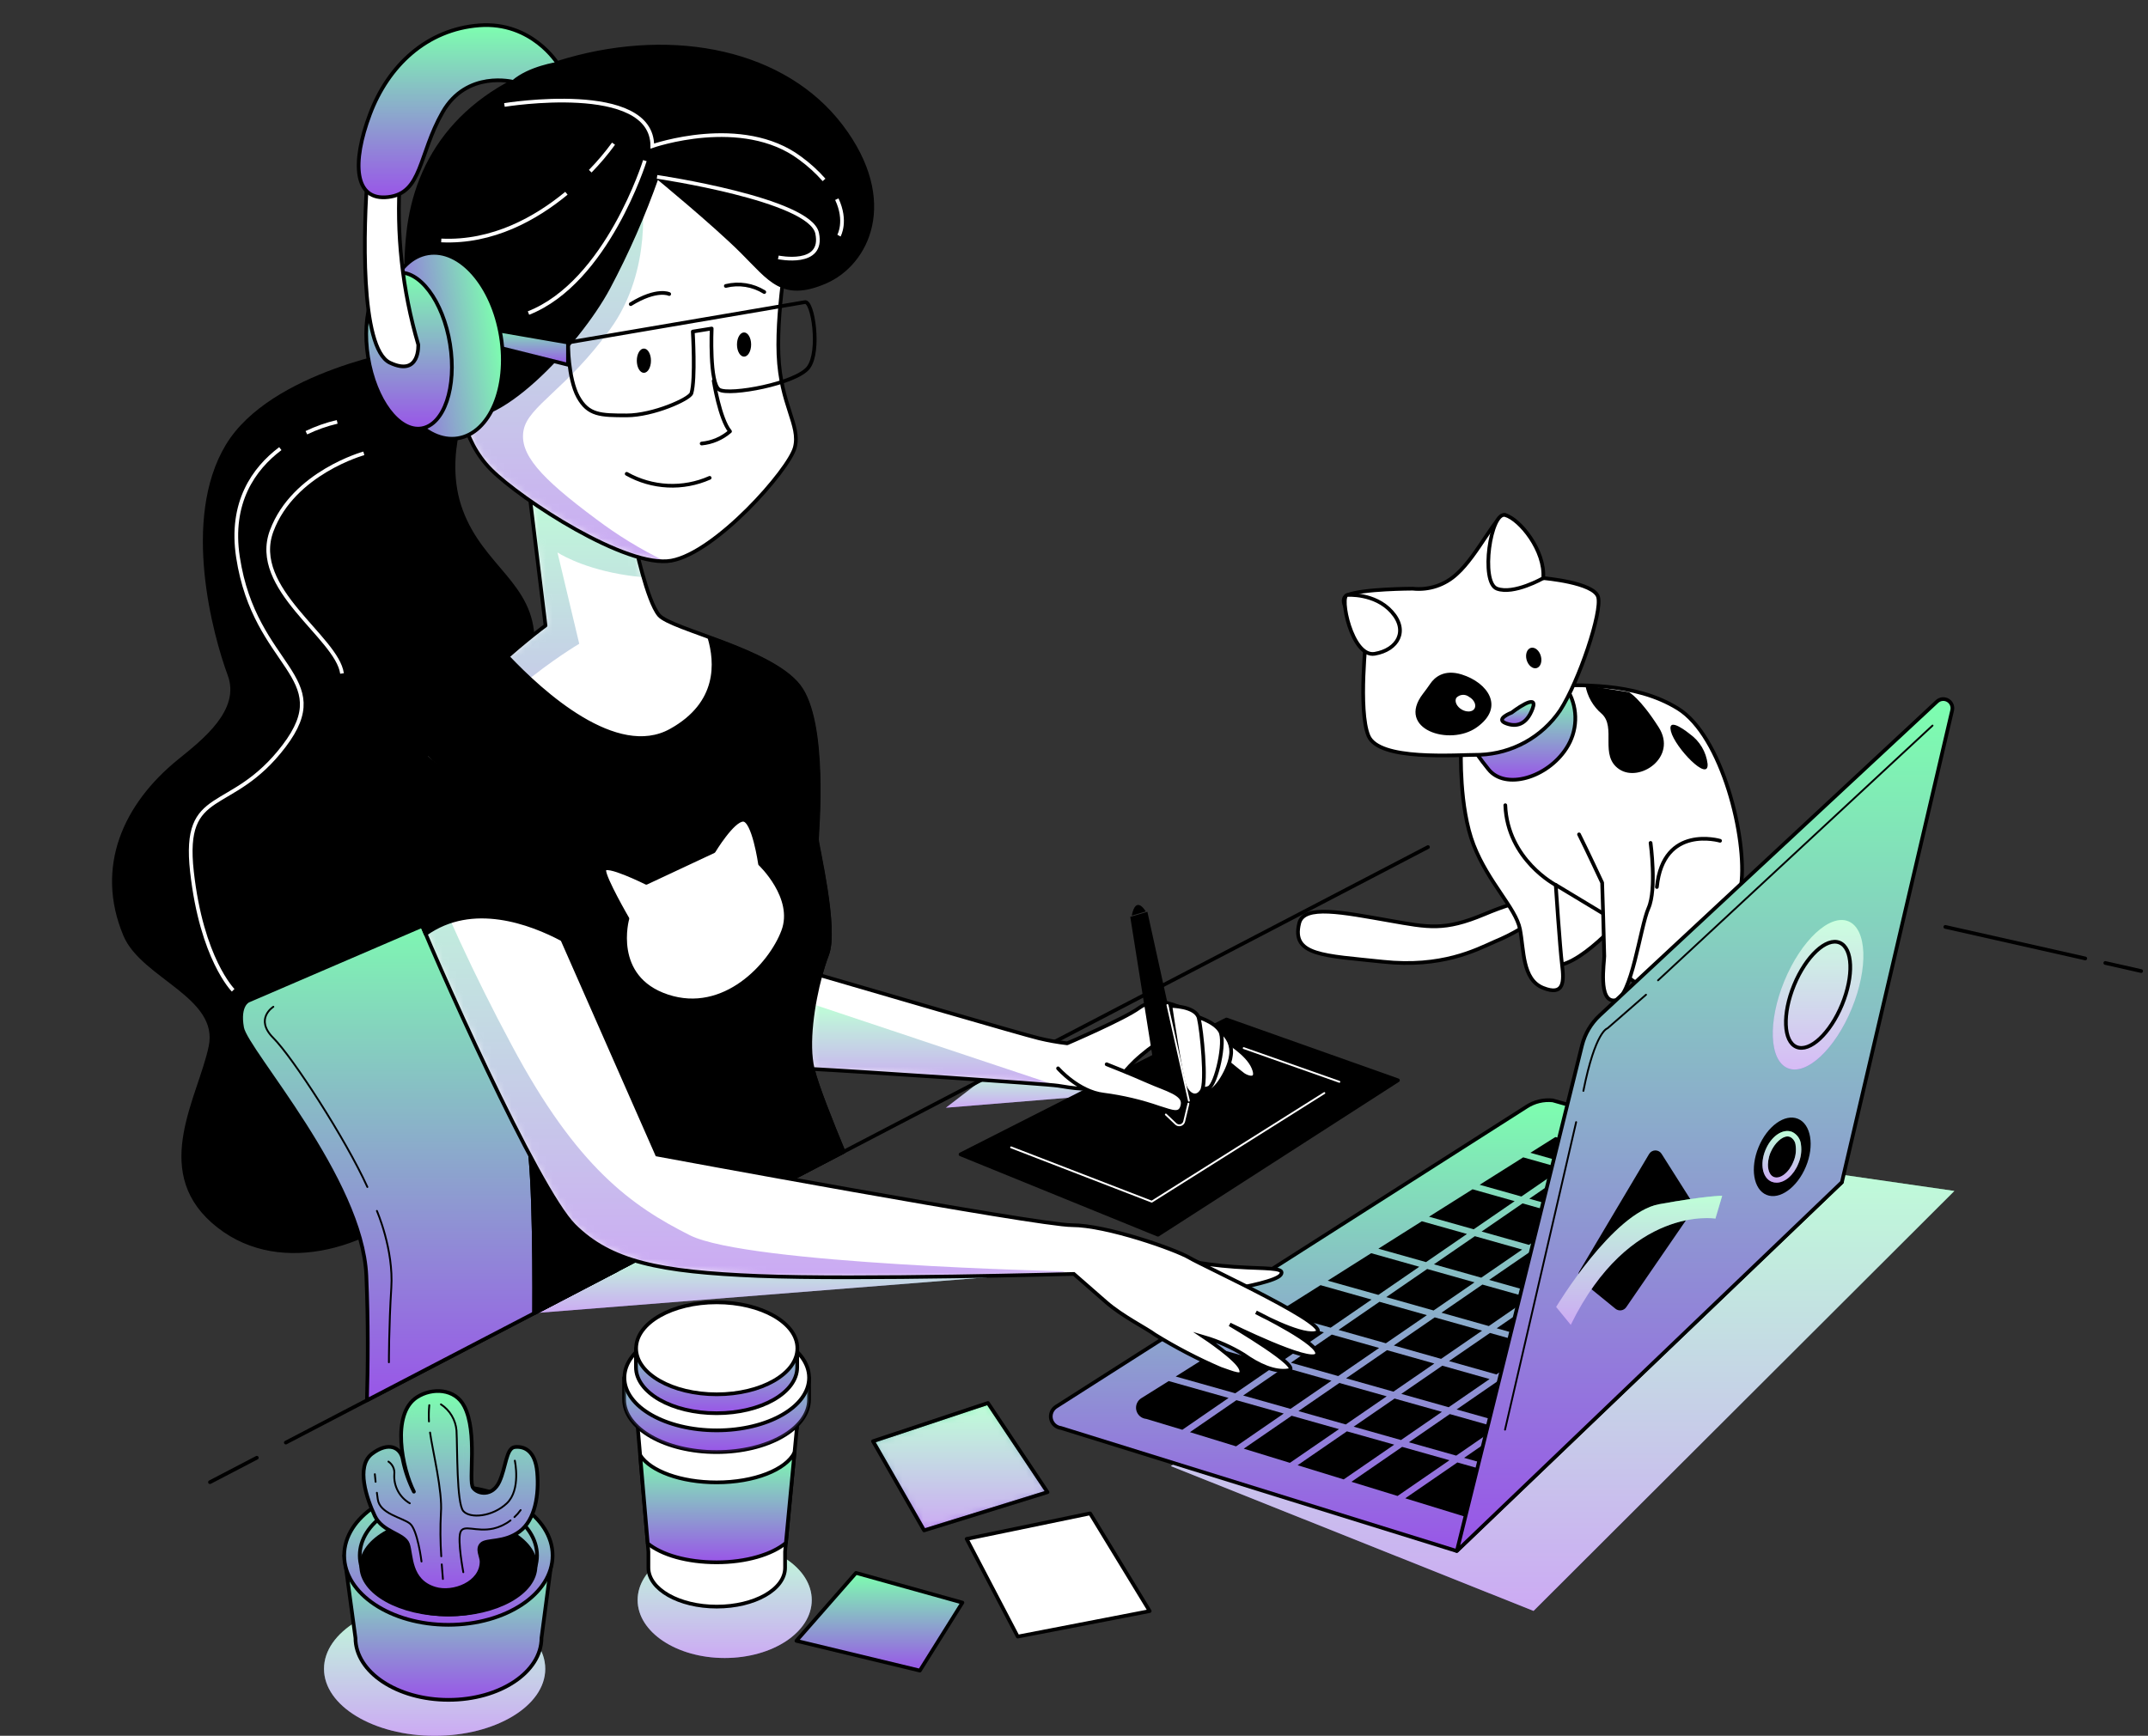 <svg width="313" height="253" viewBox="0 0 313 253" fill="none" xmlns="http://www.w3.org/2000/svg">
<rect x="0" y="0" width="313" height="253" fill="#333333" stroke="none"/>
<path d="M170.612 213.689L223.463 234.797L284.782 173.587L244.608 167.786L170.612 213.689Z" fill="url(#paint0_linear_805_3869)"/>
<path opacity="0.5" d="M170.612 213.689L223.463 234.797L284.782 173.587L244.608 167.786L170.612 213.689Z" fill="white"/>
<path d="M105.599 241.659C98.593 241.659 92.913 237.878 92.913 233.214C92.913 228.55 98.593 224.769 105.599 224.769C112.605 224.769 118.284 228.55 118.284 233.214C118.284 237.878 112.605 241.659 105.599 241.659Z" fill="url(#paint1_linear_805_3869)"/>
<path opacity="0.5" d="M105.599 241.659C98.593 241.659 92.913 237.878 92.913 233.214C92.913 228.55 98.593 224.769 105.599 224.769C112.605 224.769 118.284 228.55 118.284 233.214C118.284 237.878 112.605 241.659 105.599 241.659Z" fill="white"/>
<path d="M155.278 185.269L77.833 191.395L95.022 182.562L155.278 185.269Z" fill="url(#paint2_linear_805_3869)"/>
<path opacity="0.5" d="M155.278 185.269L77.833 191.395L95.022 182.562L155.278 185.269Z" fill="white"/>
<path d="M137.836 161.455L160.813 159.579L157.927 156.175H144.71L137.836 161.455Z" fill="url(#paint3_linear_805_3869)"/>
<path opacity="0.5" d="M137.836 161.455L160.813 159.579L157.927 156.175H144.71L137.836 161.455Z" fill="white"/>
<path d="M63.333 253C54.431 253 47.214 248.631 47.214 243.242C47.214 237.852 54.431 233.483 63.333 233.483C72.234 233.483 79.451 237.852 79.451 243.242C79.451 248.631 72.234 253 63.333 253Z" fill="url(#paint4_linear_805_3869)"/>
<path opacity="0.5" d="M63.333 253C54.431 253 47.214 248.631 47.214 243.242C47.214 237.852 54.431 233.483 63.333 233.483C72.234 233.483 79.451 237.852 79.451 243.242C79.451 248.631 72.234 253 63.333 253Z" fill="white"/>
<path d="M158.847 220.583L167.528 234.821L148.302 238.54L140.857 224.302L158.847 220.583Z" fill="white" stroke="black" stroke-width="0.539" stroke-linecap="round" stroke-linejoin="round"/>
<path d="M143.957 204.493L152.638 217.488L134.657 223.06L127.212 210.064L143.957 204.493Z" fill="url(#paint5_linear_805_3869)"/>
<mask id="mask0_805_3869" style="mask-type:luminance" maskUnits="userSpaceOnUse" x="127" y="204" width="26" height="20">
<path d="M143.957 204.493L152.638 217.488L134.657 223.06L127.212 210.064L143.957 204.493Z" fill="white"/>
</mask>
<g mask="url(#mask0_805_3869)">
<path opacity="0.5" d="M143.957 204.493L152.638 217.488L134.657 223.06L127.212 210.064L143.957 204.493Z" fill="white" stroke="black" stroke-width="0.539" stroke-miterlimit="10"/>
</g>
<path d="M143.957 204.493L152.638 217.488L134.657 223.06L127.212 210.064L143.957 204.493Z" stroke="black" stroke-width="0.539" stroke-linecap="round" stroke-linejoin="round"/>
<path d="M124.731 229.257L140.239 233.586L134.039 243.495L116.049 239.158L124.731 229.257Z" fill="url(#paint6_linear_805_3869)" stroke="black" stroke-width="0.539" stroke-linecap="round" stroke-linejoin="round"/>
<path d="M80.489 226.716L78.904 238.738C78.904 243.716 72.838 247.761 65.354 247.761C57.87 247.761 51.796 243.716 51.796 238.738L50.163 226.716H80.489Z" fill="url(#paint7_linear_805_3869)" stroke="black" stroke-width="0.539" stroke-linecap="round" stroke-linejoin="round"/>
<path d="M65.338 236.823C56.953 236.823 50.155 232.298 50.155 226.716C50.155 221.135 56.953 216.61 65.338 216.61C73.724 216.61 80.521 221.135 80.521 226.716C80.521 232.298 73.724 236.823 65.338 236.823Z" fill="url(#paint8_linear_805_3869)" stroke="black" stroke-width="0.539" stroke-linecap="round" stroke-linejoin="round"/>
<path d="M65.338 235.311C58.205 235.311 52.423 231.463 52.423 226.716C52.423 221.969 58.205 218.121 65.338 218.121C72.471 218.121 78.254 221.969 78.254 226.716C78.254 231.463 72.471 235.311 65.338 235.311Z" fill="url(#paint9_linear_805_3869)" stroke="black" stroke-width="0.539" stroke-linecap="round" stroke-linejoin="round"/>
<path d="M65.338 235.319C58.328 235.319 52.645 232.166 52.645 228.275C52.645 224.385 58.328 221.232 65.338 221.232C72.349 221.232 78.032 224.385 78.032 228.275C78.032 232.166 72.349 235.319 65.338 235.319Z" fill="black" stroke="black" stroke-width="0.539" stroke-linecap="round" stroke-linejoin="round"/>
<path d="M60.764 203.646C62.968 202.229 66.313 202.356 67.653 204.976C69.635 208.79 68.216 215.858 68.93 216.847C69.643 217.836 71.76 218.121 72.751 216C73.742 213.879 73.742 211.054 75.019 210.911C76.295 210.769 77.992 211.339 78.277 214.591C78.563 217.844 77.992 221.517 75.725 223.21C73.457 224.904 70.912 224.342 70.175 225.054C69.437 225.767 70.175 226.875 70.175 227.603C70.175 230.768 66.028 232.351 63.404 231.56C59.582 230.428 60.002 226.605 59.44 225.054C58.877 223.503 55.753 223.353 54.619 220.955C53.485 218.557 51.788 213.737 54.199 211.901C56.609 210.064 58.448 210.911 58.726 212.89C59.056 214.461 59.589 215.983 60.312 217.417C58.615 214.069 56.95 206.099 60.764 203.646Z" fill="url(#paint10_linear_805_3869)"/>
<mask id="mask1_805_3869" style="mask-type:luminance" maskUnits="userSpaceOnUse" x="52" y="202" width="27" height="30">
<path d="M60.764 203.646C62.968 202.229 66.313 202.356 67.653 204.976C69.635 208.79 68.216 215.858 68.93 216.847C69.643 217.836 71.76 218.121 72.751 216C73.742 213.879 73.742 211.054 75.019 210.911C76.295 210.769 77.992 211.339 78.277 214.591C78.563 217.844 77.992 221.517 75.725 223.21C73.457 224.904 70.912 224.342 70.175 225.054C69.437 225.767 70.175 226.875 70.175 227.603C70.175 230.768 66.028 232.351 63.404 231.56C59.582 230.428 60.002 226.605 59.44 225.054C58.877 223.503 55.753 223.353 54.619 220.955C53.485 218.557 51.788 213.737 54.199 211.901C56.609 210.064 58.448 210.911 58.726 212.89C59.056 214.461 59.589 215.983 60.312 217.417C58.615 214.069 56.95 206.099 60.764 203.646Z" fill="white"/>
</mask>
<g mask="url(#mask1_805_3869)">
<path opacity="0.2" d="M60.764 203.646C62.968 202.229 66.313 202.356 67.653 204.976C69.635 208.79 68.216 215.858 68.93 216.847C69.643 217.836 71.76 218.121 72.751 216C73.742 213.879 73.742 211.054 75.019 210.911C76.295 210.769 77.992 211.339 78.277 214.591C78.563 217.844 77.992 221.517 75.725 223.21C73.457 224.904 70.912 224.342 70.175 225.054C69.437 225.767 70.175 226.875 70.175 227.603C70.175 230.768 66.028 232.351 63.404 231.56C59.582 230.428 60.002 226.605 59.44 225.054C58.877 223.503 55.753 223.353 54.619 220.955C53.485 218.557 51.788 213.737 54.199 211.901C56.609 210.064 58.448 210.911 58.726 212.89C59.056 214.461 59.589 215.983 60.312 217.417C58.615 214.069 56.95 206.099 60.764 203.646Z" fill="url(#paint11_linear_805_3869)"/>
</g>
<path d="M60.764 203.646C62.968 202.229 66.313 202.356 67.653 204.976C69.635 208.79 68.216 215.858 68.93 216.847C69.643 217.836 71.76 218.121 72.751 216C73.742 213.879 73.742 211.054 75.019 210.911C76.295 210.769 77.992 211.339 78.277 214.591C78.563 217.844 77.992 221.517 75.725 223.21C73.457 224.904 70.912 224.342 70.175 225.054C69.437 225.767 70.175 226.875 70.175 227.603C70.175 230.768 66.028 232.351 63.404 231.56C59.582 230.428 60.002 226.605 59.44 225.054C58.877 223.503 55.753 223.353 54.619 220.955C53.485 218.557 51.788 213.737 54.199 211.901C56.609 210.064 58.448 210.911 58.726 212.89C59.056 214.461 59.589 215.983 60.312 217.417C58.615 214.069 56.95 206.099 60.764 203.646Z" stroke="black" stroke-width="0.539" stroke-linecap="round" stroke-linejoin="round"/>
<path d="M64.252 204.691C64.896 205.113 65.434 205.676 65.827 206.337C66.22 206.998 66.457 207.74 66.52 208.506C66.663 211.054 66.52 219.111 67.511 220.243C68.502 221.374 71.761 221.089 73.854 219.111C75.947 217.132 75.019 212.898 75.019 212.898" stroke="black" stroke-width="0.269" stroke-linecap="round" stroke-linejoin="round"/>
<path d="M74.392 221.604C73.658 222.174 72.809 222.579 71.903 222.791C69.35 223.353 67.511 222.086 67.082 223.353C66.654 224.619 67.511 229.155 67.511 229.155" stroke="black" stroke-width="0.269" stroke-linecap="round" stroke-linejoin="round"/>
<path d="M75.867 220.1C75.603 220.472 75.3 220.814 74.963 221.122" stroke="black" stroke-width="0.269" stroke-linecap="round" stroke-linejoin="round"/>
<path d="M64.3 226.835C64.157 224.727 64.141 222.613 64.252 220.504C64.506 217.338 63.031 211.457 62.666 208.798" stroke="black" stroke-width="0.269" stroke-linecap="round" stroke-linejoin="round"/>
<path d="M64.538 230.144C64.538 230.144 64.458 229.281 64.371 228.014" stroke="black" stroke-width="0.269" stroke-linecap="round" stroke-linejoin="round"/>
<path d="M54.73 215.977C54.659 215.288 54.619 214.869 54.619 214.869" stroke="black" stroke-width="0.269" stroke-linecap="round" stroke-linejoin="round"/>
<path d="M61.421 227.596C61.421 227.596 60.851 222.934 59.717 222.055C58.583 221.177 55.332 220.638 55.047 218.517C54.999 218.185 54.96 217.868 54.92 217.575" stroke="black" stroke-width="0.269" stroke-linecap="round" stroke-linejoin="round"/>
<path d="M56.601 213.032C56.898 213.231 57.135 213.507 57.286 213.831C57.437 214.155 57.496 214.514 57.457 214.869C57.399 215.716 57.58 216.563 57.979 217.313C58.379 218.062 58.981 218.686 59.717 219.111" stroke="black" stroke-width="0.269" stroke-linecap="round" stroke-linejoin="round"/>
<path d="M62.508 207.184C62.465 206.392 62.481 205.599 62.555 204.809" stroke="black" stroke-width="0.269" stroke-linecap="round" stroke-linejoin="round"/>
<path d="M116.501 204.081L114.399 226.162V228.497C114.399 231.663 109.944 234.172 104.441 234.172C98.939 234.172 94.483 231.631 94.483 228.497V226.162L92.573 203.852L116.501 204.081Z" fill="white" stroke="black" stroke-width="0.539" stroke-linecap="round" stroke-linejoin="round"/>
<path d="M94.388 224.967L93.286 212.106C94.769 214.409 99.193 216.064 104.426 216.064C109.936 216.064 114.542 214.212 115.771 211.719L114.519 224.888C112.489 226.574 108.739 227.714 104.426 227.714C100.113 227.714 96.418 226.629 94.388 224.967Z" fill="url(#paint12_linear_805_3869)" stroke="black" stroke-width="0.539" stroke-linecap="round" stroke-linejoin="round"/>
<path d="M116.105 208.245V208.094L116.208 207.207L116.105 208.245Z" fill="white" stroke="black" stroke-width="0.539" stroke-linecap="round" stroke-linejoin="round"/>
<path d="M92.192 200.805C94.301 198.145 98.987 196.286 104.441 196.286C109.896 196.286 114.582 198.145 116.699 200.805H117.896V203.97C117.896 208.213 111.87 211.647 104.418 211.647C96.965 211.647 90.939 208.213 90.939 203.97V200.805H92.192Z" fill="url(#paint13_linear_805_3869)" stroke="black" stroke-width="0.539" stroke-linecap="round" stroke-linejoin="round"/>
<path opacity="0.2" d="M92.192 200.805C94.301 198.145 98.987 196.286 104.441 196.286C109.896 196.286 114.582 198.145 116.699 200.805H117.896V203.97C117.896 208.213 111.87 211.647 104.418 211.647C96.965 211.647 90.939 208.213 90.939 203.97V200.805H92.192Z" fill="url(#paint14_linear_805_3869)"/>
<path d="M104.441 208.482C97.011 208.482 90.987 205.045 90.987 200.805C90.987 196.565 97.011 193.128 104.441 193.128C111.872 193.128 117.896 196.565 117.896 200.805C117.896 205.045 111.872 208.482 104.441 208.482Z" fill="white" stroke="black" stroke-width="0.539" stroke-linecap="round" stroke-linejoin="round"/>
<path d="M93.738 196.523C95.585 194.196 99.677 192.566 104.442 192.566C109.207 192.566 113.298 194.188 115.145 196.523H116.168V199.277C116.168 202.981 110.911 205.981 104.418 205.981C97.924 205.981 92.668 202.981 92.668 199.277V196.523H93.738Z" fill="url(#paint15_linear_805_3869)" stroke="black" stroke-width="0.539" stroke-linecap="round" stroke-linejoin="round"/>
<path d="M104.441 203.226C97.952 203.226 92.692 200.225 92.692 196.523C92.692 192.821 97.952 189.82 104.441 189.82C110.931 189.82 116.191 192.821 116.191 196.523C116.191 200.225 110.931 203.226 104.441 203.226Z" fill="white" stroke="black" stroke-width="0.539" stroke-linecap="round" stroke-linejoin="round"/>
<path d="M223.034 131.427C223.034 131.427 222.115 130.818 216.279 133.264C210.444 135.709 208.153 135.179 202.476 134.182C195.657 132.994 189.997 131.807 189.315 134.562C188.133 139.311 192.906 139.255 201.493 140.174C210.079 141.092 215.058 138.472 217.817 137.245C219.087 136.724 220.317 136.111 221.496 135.409L223.034 131.427Z" fill="white" stroke="black" stroke-width="0.539" stroke-linecap="round" stroke-linejoin="round"/>
<path d="M236.227 133.881C236.227 133.881 228.553 142.761 225.183 140.307C221.813 137.854 222.115 129.9 225.183 127.446C228.251 124.993 236.838 129.591 236.227 133.881Z" fill="white" stroke="black" stroke-width="0.539" stroke-linecap="round" stroke-linejoin="round"/>
<path d="M212.894 109.378C212.894 109.378 212.585 117.648 214.734 123.157C216.882 128.665 220.87 132.345 221.481 135.408C222.091 138.471 221.79 142.761 224.858 143.987C227.927 145.214 227.927 143.069 227.617 140.616C227.308 138.162 226.698 128.982 226.698 128.982L236.838 135.1C236.838 135.1 234.079 142.761 239.906 143.679C245.734 144.597 252.79 135.717 253.71 129.005C254.63 122.294 250.951 107.257 244.505 103.276C238.059 99.295 229.782 99.912 225.477 99.912C221.172 99.912 214.749 102.951 212.894 109.378Z" fill="white" stroke="black" stroke-width="0.539" stroke-linecap="round" stroke-linejoin="round"/>
<path d="M237.353 100.878C237.353 100.878 238.939 101.669 241.706 106.014C244.473 110.359 238.939 114.103 235.966 112.132C232.993 110.161 235.577 106.014 233.397 104.036C232.143 102.973 231.301 101.506 231.019 99.888L237.353 100.878Z" fill="black"/>
<path d="M246.249 106.996C246.958 107.501 247.553 108.149 247.997 108.897C248.441 109.645 248.723 110.478 248.826 111.341C249.024 114.104 244.069 108.967 243.482 106.592C242.895 104.218 246.249 106.996 246.249 106.996Z" fill="black"/>
<path d="M228.553 100.807C229.257 102.082 229.6 103.525 229.545 104.981C229.491 106.436 229.041 107.849 228.244 109.069C225.485 113.359 219.348 115.195 216.898 112.132C214.448 109.069 213.521 107.542 214.44 106.014C215.36 104.487 224.256 98.353 228.553 100.807Z" fill="url(#paint16_linear_805_3869)" stroke="black" stroke-width="0.539" stroke-linecap="round" stroke-linejoin="round"/>
<path d="M205.854 85.801C207.018 85.927 208.196 85.801 209.307 85.431C210.418 85.061 211.436 84.455 212.291 83.656C215.36 80.902 218.127 74.776 219.348 75.077C220.569 75.378 224.898 84.266 224.898 84.266C224.898 84.266 232.263 84.883 232.874 87.02C233.484 89.157 230.115 99.271 227.324 103.561C226.022 105.471 224.29 107.051 222.266 108.171C220.241 109.291 217.982 109.921 215.669 110.011C211.99 110.011 200.946 110.929 199.408 107.249C197.87 103.569 199.106 92.552 199.106 92.552C199.106 92.552 194.191 87.653 196.339 86.735C198.488 85.817 205.854 85.801 205.854 85.801Z" fill="white" stroke="black" stroke-width="0.539" stroke-linecap="round" stroke-linejoin="round"/>
<path d="M207.345 101.123C207.717 100.641 208.074 100.15 208.423 99.643C209.002 98.788 210.373 97.483 213.013 98.314C216.771 99.493 219.356 103.063 215.186 106.015C211.261 108.825 203.38 106.292 207.345 101.123Z" fill="black"/>
<path d="M224.874 84.266C224.874 84.266 220.577 86.719 218.127 85.801C215.677 84.883 217.207 74.468 219.348 75.077C221.489 75.686 225.183 80.285 224.874 84.266Z" fill="white" stroke="black" stroke-width="0.539" stroke-linecap="round" stroke-linejoin="round"/>
<path d="M196.34 86.719C196.34 86.719 200.304 86.41 202.785 89.165C205.267 91.919 203.705 94.705 200.328 95.291C196.95 95.877 195.119 86.719 196.34 86.719Z" fill="white" stroke="black" stroke-width="0.539" stroke-linecap="round" stroke-linejoin="round"/>
<path d="M220.268 103.87C220.268 103.87 224.232 100.806 223.336 103.252C222.44 105.698 220.886 106.015 219.372 105.397C217.857 104.78 220.268 103.87 220.268 103.87Z" fill="url(#paint17_linear_805_3869)" stroke="black" stroke-width="0.539" stroke-linecap="round" stroke-linejoin="round"/>
<path d="M222.456 96.193C222.686 96.984 223.336 97.538 223.907 97.38C224.478 97.222 224.755 96.43 224.525 95.615C224.295 94.8 223.645 94.269 223.074 94.428C222.503 94.586 222.226 95.385 222.456 96.193Z" fill="black"/>
<path d="M212.998 103.419C213.735 103.846 214.583 103.783 214.869 103.268C215.154 102.754 214.821 102.002 214.076 101.574C213.803 101.358 213.459 101.253 213.112 101.279C212.765 101.305 212.441 101.462 212.205 101.717C211.919 102.231 212.268 102.991 212.998 103.419Z" fill="white"/>
<path d="M240.517 122.856C240.517 122.856 241.437 129.591 240.216 132.353C238.995 135.115 237.758 145.523 235.3 145.808C232.842 146.093 233.77 140.268 233.77 139.373C233.77 138.479 233.461 128.657 233.461 128.657C233.461 128.657 231.312 124.059 230.091 121.613" fill="white"/>
<path d="M240.517 122.856C240.517 122.856 241.437 129.591 240.216 132.353C238.995 135.115 237.758 145.523 235.3 145.808C232.842 146.093 233.77 140.268 233.77 139.373C233.77 138.479 233.461 128.657 233.461 128.657C233.461 128.657 231.312 124.059 230.091 121.613" stroke="black" stroke-width="0.539" stroke-linecap="round" stroke-linejoin="round"/>
<path d="M250.642 122.547C250.642 122.547 242.356 120.094 241.437 129.283" stroke="black" stroke-width="0.539" stroke-linecap="round" stroke-linejoin="round"/>
<path d="M226.714 129.005C226.714 129.005 219.657 125.325 219.348 117.363" stroke="black" stroke-width="0.539" stroke-linecap="round" stroke-linejoin="round"/>
<path d="M312 141.535L306.775 140.355" stroke="black" stroke-width="0.539" stroke-linecap="round" stroke-linejoin="round"/>
<path d="M268.393 172.313L226.262 160.386C224.923 160.244 223.575 160.568 222.448 161.304L153.891 205.031C153.599 205.219 153.372 205.493 153.241 205.814C153.109 206.136 153.08 206.49 153.157 206.828C153.234 207.167 153.414 207.474 153.671 207.707C153.929 207.94 154.252 208.089 154.597 208.133L212.252 226.059L268.393 172.313Z" fill="url(#paint18_linear_805_3869)" stroke="black" stroke-width="0.539" stroke-linecap="round" stroke-linejoin="round"/>
<path d="M243.76 174.83L237.79 178.938L230.892 176.991L236.854 172.891L243.76 174.83Z" fill="black"/>
<path d="M240.042 186.314L246.004 182.206L252.909 184.153L246.939 188.261L240.042 186.314Z" fill="black"/>
<path d="M228.759 177.347L222.797 181.447L215.899 179.5L221.861 175.399L228.759 177.347Z" fill="black"/>
<path d="M221.806 182.127L215.844 186.227L208.946 184.28L214.909 180.18L221.806 182.127Z" fill="black"/>
<path d="M236.807 179.61L230.844 183.718L223.947 181.771L229.909 177.671L236.807 179.61Z" fill="black"/>
<path d="M251.807 177.101L245.845 181.209L238.94 179.262L244.91 175.154L251.807 177.101Z" fill="black"/>
<path d="M204.197 203.164L210.167 199.056L217.057 201.003L211.095 205.111L204.197 203.164Z" fill="black"/>
<path d="M212.252 205.435L218.215 201.327L225.112 203.274L219.142 207.374L212.252 205.435Z" fill="black"/>
<path d="M233.096 191.094L239.058 186.986L245.956 188.933L239.994 193.033L233.096 191.094Z" fill="black"/>
<path d="M197.251 207.944L203.214 203.844L210.111 205.783L204.149 209.891L197.251 207.944Z" fill="black"/>
<path d="M226.143 195.874L232.113 191.766L239.01 193.714L233.04 197.814L226.143 195.874Z" fill="black"/>
<path d="M219.198 200.655L225.16 196.547L232.058 198.494L226.095 202.602L219.198 200.655Z" fill="black"/>
<path d="M214.861 186.907L208.899 191.007L202.001 189.06L207.963 184.96L214.861 186.907Z" fill="black"/>
<path d="M244.854 181.882L238.892 185.99L231.994 184.042L237.956 179.942L244.854 181.882Z" fill="black"/>
<path d="M189.204 205.672L195.166 201.572L202.064 203.519L196.102 207.62L189.204 205.672Z" fill="black"/>
<path d="M210.048 191.332L216.011 187.231L222.908 189.171L216.946 193.279L210.048 191.332Z" fill="black"/>
<path d="M225.049 188.823L231.011 184.715L237.909 186.662L231.946 190.77L225.049 188.823Z" fill="black"/>
<path d="M253.94 176.753L257.429 174.347L262.146 175.669L259.387 178.289L253.94 176.753Z" fill="black"/>
<path d="M246.995 181.534L252.957 177.426L258.61 179.025L253.94 183.441L253.892 183.473L246.995 181.534Z" fill="black"/>
<path d="M229.861 184.398L223.891 188.498L216.993 186.551L222.963 182.451L229.861 184.398Z" fill="black"/>
<path d="M218.096 193.603L224.058 189.503L230.956 191.442L224.993 195.55L218.096 193.603Z" fill="black"/>
<path d="M188.102 198.621L194.064 194.521L200.962 196.468L195 200.568L188.102 198.621Z" fill="black"/>
<path d="M207.916 191.688L201.945 195.788L195.048 193.84L201.01 189.74L207.916 191.688Z" fill="black"/>
<path d="M196.149 200.892L202.112 196.792L209.009 198.739L203.047 202.839L196.149 200.892Z" fill="black"/>
<path d="M203.103 196.112L209.065 192.012L215.963 193.951L209.993 198.059L203.103 196.112Z" fill="black"/>
<path d="M211.15 198.383L217.113 194.283L224.01 196.222L218.048 200.33L211.15 198.383Z" fill="black"/>
<path d="M241.143 193.358L247.105 189.258L247.637 189.408L242.935 193.864L241.143 193.358Z" fill="black"/>
<path d="M188.213 206.353L195.111 208.3L187.96 213.215L181.236 211.149L188.213 206.353Z" fill="black"/>
<path d="M196.268 208.624L203.166 210.563L195.8 215.629L189.085 213.563L196.268 208.624Z" fill="black"/>
<path d="M227.245 202.918L233.207 198.818L236.672 199.792L231.962 204.256L227.245 202.918Z" fill="black"/>
<path d="M181.149 203.401L187.119 199.301L194.017 201.248L188.047 205.348L181.149 203.401Z" fill="black"/>
<path d="M220.3 207.706L226.262 203.598L231.185 204.992L226.484 209.448L220.3 207.706Z" fill="black"/>
<path d="M213.346 212.487L219.308 208.379L225.707 210.183L220.997 214.64L213.346 212.487Z" fill="black"/>
<path d="M205.299 210.215L211.261 206.107L218.159 208.054L212.197 212.162L205.299 210.215Z" fill="black"/>
<path d="M166.338 203.773L170.303 201.295L179.024 203.757L172.285 208.395L167.036 206.812C166.69 206.782 166.363 206.643 166.101 206.416C165.84 206.188 165.657 205.884 165.579 205.546C165.502 205.208 165.533 204.855 165.67 204.536C165.806 204.217 166.04 203.95 166.338 203.773Z" fill="black"/>
<path d="M212.363 213.159L220.22 215.375L214.036 221.232L204.768 218.383L212.363 213.159Z" fill="black"/>
<path d="M177.661 196.634L185.962 198.977L180 203.077L171.318 200.631L177.661 196.634Z" fill="black"/>
<path d="M180.166 204.081L187.064 206.028L180.118 210.809L173.395 208.743L180.166 204.081Z" fill="black"/>
<path d="M228.64 169.614L223.003 168.024L226.642 165.728L232.081 167.248L228.64 169.614Z" fill="black"/>
<path d="M196.926 215.977L204.316 210.888L211.213 212.835L203.65 218.043L196.926 215.977Z" fill="black"/>
<path d="M227.657 170.295L221.695 174.395L215.614 172.685L221.957 168.688L227.657 170.295Z" fill="black"/>
<path d="M213.759 179.856L207.797 183.956L200.851 182.001L207.186 178.003L213.759 179.856Z" fill="black"/>
<path d="M220.712 175.075L214.742 179.175L208.232 177.339L214.575 173.342L220.712 175.075Z" fill="black"/>
<path d="M206.814 184.636L200.851 188.736L193.47 186.662L199.805 182.657L206.814 184.636Z" fill="black"/>
<path d="M199.86 189.416L193.898 193.516L186.088 191.316L192.423 187.319L199.86 189.416Z" fill="black"/>
<path d="M185.042 191.972L192.915 194.196L186.952 198.296L178.707 195.977L185.042 191.972Z" fill="black"/>
<path d="M235.705 172.566L229.742 176.666L222.845 174.719L228.807 170.619L235.705 172.566Z" fill="black"/>
<path d="M249.635 187.524L248.414 188.673L248.096 188.578L249.635 187.524Z" fill="black"/>
<path d="M252.791 176.429L245.893 174.482L249.365 172.091L256.279 174.023L252.791 176.429Z" fill="black"/>
<path d="M244.743 174.157L237.845 172.21L241.302 169.828L248.215 171.767L244.743 174.157Z" fill="black"/>
<path d="M240.144 169.511L236.688 171.886L229.79 169.939L233.239 167.572L240.144 169.511Z" fill="black"/>
<path d="M234.198 198.146L240.161 194.038L242.159 194.6L237.449 199.056L234.198 198.146Z" fill="black"/>
<path d="M212.292 226.059L230.527 152.369C230.943 150.693 231.838 149.175 233.104 148L282.26 102.247C282.469 102.053 282.735 101.932 283.018 101.9C283.302 101.868 283.588 101.928 283.834 102.071C284.081 102.213 284.276 102.431 284.389 102.692C284.502 102.953 284.529 103.244 284.465 103.521L268.394 172.313L212.292 226.059Z" fill="url(#paint19_linear_805_3869)" stroke="black" stroke-width="0.539" stroke-linecap="round" stroke-linejoin="round"/>
<path d="M239.852 144.985L234.23 149.891C234.23 149.891 232.478 150.24 230.726 159.001" stroke="black" stroke-width="0.269" stroke-linecap="round" stroke-linejoin="round"/>
<path d="M229.671 163.552L219.309 208.379" stroke="black" stroke-width="0.269" stroke-linecap="round" stroke-linejoin="round"/>
<path d="M260.013 142.982C257.579 148.886 257.801 154.577 260.513 155.693C263.224 156.809 267.403 152.923 269.837 146.987C272.271 141.051 272.049 135.392 269.337 134.284C266.626 133.176 262.447 137.078 260.013 142.982Z" fill="url(#paint20_linear_805_3869)"/>
<path opacity="0.6" d="M260.013 142.982C257.579 148.886 257.801 154.577 260.513 155.693C263.224 156.809 267.403 152.923 269.837 146.987C272.271 141.051 272.049 135.392 269.337 134.284C266.626 133.176 262.447 137.078 260.013 142.982Z" fill="white"/>
<path d="M261.79 152.603C259.862 151.811 259.704 147.765 261.436 143.565C263.169 139.366 266.135 136.604 268.062 137.396C269.99 138.188 270.148 142.235 268.416 146.434C266.683 150.633 263.717 153.396 261.79 152.603Z" stroke="black" stroke-width="0.539" stroke-miterlimit="10"/>
<path d="M256.255 167.192C254.987 170.255 255.51 173.373 257.413 174.157C259.316 174.94 261.885 173.089 263.153 170.034C264.422 166.979 263.89 163.852 261.988 163.069C260.085 162.285 257.516 164.137 256.255 167.192Z" fill="black"/>
<path d="M258.879 172.377C260.076 172.377 261.377 171.293 262.051 169.599C262.43 168.728 262.562 167.769 262.431 166.828C262.396 166.436 262.26 166.06 262.034 165.736C261.809 165.413 261.503 165.153 261.147 164.984C259.807 164.43 258.094 165.594 257.254 167.628C256.421 169.662 256.818 171.688 258.158 172.242C258.387 172.333 258.632 172.379 258.879 172.377ZM260.465 165.641C260.601 165.64 260.736 165.667 260.861 165.72C261.089 165.842 261.282 166.02 261.421 166.238C261.56 166.456 261.64 166.705 261.654 166.963C261.768 167.77 261.652 168.593 261.321 169.338C260.679 170.921 259.371 171.918 258.467 171.546C257.563 171.174 257.349 169.535 257.999 167.968C258.594 166.583 259.672 165.641 260.465 165.641Z" fill="url(#paint21_linear_805_3869)"/>
<g opacity="0.5">
<path d="M258.879 172.377C260.076 172.377 261.377 171.293 262.051 169.599C262.43 168.728 262.562 167.769 262.431 166.828C262.396 166.436 262.26 166.06 262.034 165.736C261.809 165.413 261.503 165.153 261.147 164.984C259.807 164.43 258.094 165.594 257.254 167.628C256.421 169.662 256.818 171.688 258.158 172.242C258.387 172.333 258.632 172.379 258.879 172.377ZM260.465 165.641C260.601 165.64 260.736 165.667 260.861 165.72C261.089 165.842 261.282 166.02 261.421 166.238C261.56 166.456 261.64 166.705 261.654 166.963C261.768 167.77 261.652 168.593 261.321 169.338C260.679 170.921 259.371 171.918 258.467 171.546C257.563 171.174 257.349 169.535 257.999 167.968C258.594 166.583 259.672 165.641 260.465 165.641Z" fill="white"/>
</g>
<path d="M242.119 168.174L246.63 175.297C246.746 175.47 246.808 175.674 246.808 175.882C246.808 176.091 246.746 176.295 246.63 176.468L236.973 190.524C236.888 190.649 236.779 190.754 236.65 190.834C236.522 190.914 236.379 190.966 236.229 190.987C236.08 191.008 235.928 190.997 235.783 190.955C235.638 190.914 235.503 190.842 235.387 190.746L230.384 186.67C230.185 186.509 230.05 186.282 230.005 186.031C229.96 185.779 230.007 185.52 230.139 185.3L240.295 168.213C240.386 168.054 240.517 167.921 240.674 167.827C240.832 167.733 241.012 167.681 241.196 167.677C241.379 167.673 241.561 167.717 241.723 167.804C241.884 167.891 242.021 168.018 242.119 168.174Z" fill="black"/>
<path d="M249.968 177.616C249.968 177.616 237.472 175.542 228.886 193.112L226.753 190.492C226.753 190.492 235.023 176.745 241.762 175.518C248.501 174.291 250.951 174.284 250.951 174.284L249.968 177.616Z" fill="url(#paint22_linear_805_3869)"/>
<path opacity="0.5" d="M249.968 177.616C249.968 177.616 237.472 175.542 228.886 193.112L226.753 190.492C226.753 190.492 235.023 176.745 241.762 175.518C248.501 174.291 250.951 174.284 250.951 174.284L249.968 177.616Z" fill="white"/>
<path d="M303.858 139.698L283.466 135.1" stroke="black" stroke-width="0.539" stroke-linecap="round" stroke-linejoin="round"/>
<path d="M174.386 184.018C176.831 184.403 179.295 184.649 181.767 184.754C185.597 184.905 187.222 184.905 186.635 185.791C186.049 186.678 181.466 187.556 179.849 187.849C178.231 188.142 174.386 184.018 174.386 184.018Z" fill="white" stroke="black" stroke-width="0.539" stroke-miterlimit="10"/>
<path d="M30.596 216.032L37.422 212.47" stroke="black" stroke-width="0.539" stroke-linecap="round" stroke-linejoin="round"/>
<path d="M166.957 132.852C166.957 132.852 165.522 130.343 164.919 133.453L166.957 132.852Z" fill="black"/>
<path d="M41.648 210.262L208.082 123.465" stroke="black" stroke-width="0.539" stroke-linecap="round" stroke-linejoin="round"/>
<path d="M203.705 157.458L168.733 179.966L139.969 168.253L178.715 148.594L203.705 157.458Z" fill="black" stroke="black" stroke-width="0.539" stroke-linecap="round" stroke-linejoin="round"/>
<path d="M181.229 152.764L195.167 157.68" stroke="white" stroke-width="0.269" stroke-linecap="round" stroke-linejoin="round"/>
<path d="M192.978 159.317L167.829 175.146L147.334 167.232" stroke="white" stroke-width="0.269" stroke-linecap="round" stroke-linejoin="round"/>
<path d="M59.606 51.096C59.606 51.096 39.578 54.262 33.133 64.978C26.687 75.694 31.293 92.536 33.442 98.353C35.384 103.632 29.644 108.04 26.116 110.905C18.188 117.332 14.104 126.402 18.227 136.271C20.796 142.412 32.221 145.167 30.675 152.559C29.129 159.951 22.398 170.318 30.984 177.98C40.046 186.052 53.644 181.889 61.588 174.347C70.523 165.863 73.599 151.102 69.025 139.698C63.475 125.919 60.438 117.039 65.655 111.206C70.872 105.373 77.619 101.709 77.619 93.446C77.619 85.183 70.254 82.73 67.185 74.452C64.117 66.173 68.414 57.61 68.414 57.61L59.606 51.096Z" fill="black" stroke="black" stroke-width="0.539" stroke-linecap="round" stroke-linejoin="round"/>
<path d="M40.848 65.39C36.978 68.31 33.458 73.225 34.679 81.219C37.153 97.443 49.164 98.504 41.395 108.729C33.625 118.954 26.553 114.364 27.972 127.059C29.391 139.753 33.974 144.336 33.974 144.336" stroke="white" stroke-width="0.539" stroke-miterlimit="10"/>
<path d="M49.133 61.488C47.584 61.852 46.079 62.382 44.645 63.071" stroke="white" stroke-width="0.539" stroke-miterlimit="10"/>
<path d="M53.017 66.078C53.017 66.078 42.774 68.896 39.595 77.356C36.415 85.817 49.109 92.876 49.838 98.163" stroke="white" stroke-width="0.539" stroke-miterlimit="10"/>
<path d="M53.469 204.097C53.612 199.245 53.675 192.772 53.382 185.941C52.764 171.854 35.892 153.168 35.281 149.804C34.671 146.441 36.201 145.847 36.201 145.847L69.643 131.451C85.191 141.645 88.973 171.292 89.9 185.126L53.469 204.097Z" fill="url(#paint23_linear_805_3869)" stroke="black" stroke-width="0.539" stroke-linecap="round" stroke-linejoin="round"/>
<path d="M39.832 146.742C39.832 146.742 37.026 148.491 39.832 151.292C42.639 154.094 50.361 166.005 53.533 173.009" stroke="black" stroke-width="0.269" stroke-linecap="round" stroke-linejoin="round"/>
<path d="M54.92 176.492C54.92 176.492 57.378 182.095 57.021 187.698C56.664 193.302 56.672 198.557 56.672 198.557" stroke="black" stroke-width="0.269" stroke-linecap="round" stroke-linejoin="round"/>
<path d="M120.52 139.136C119.046 142.966 117.27 151.205 118.451 155.914C119.062 158.36 121.107 163.496 122.923 167.873L77.834 191.394C77.881 182.024 77.762 167.232 76.565 164.486C74.797 160.362 60.637 121.503 61.501 112.67C62.365 103.838 79.491 91.175 79.491 91.175L76.866 69.648L92.493 79.074C92.493 79.074 94.269 87.605 96.037 89.671C97.805 91.737 112.259 94.673 116.39 99.96C120.52 105.246 119.046 121.455 119.046 122.334C119.046 123.212 121.995 135.337 120.52 139.136Z" fill="white"/>
<mask id="mask2_805_3869" style="mask-type:luminance" maskUnits="userSpaceOnUse" x="61" y="69" width="62" height="123">
<path d="M120.52 139.136C119.046 142.966 117.27 151.205 118.451 155.914C119.062 158.36 121.107 163.496 122.923 167.873L77.834 191.394C77.881 182.024 77.762 167.232 76.565 164.486C74.797 160.362 60.637 121.503 61.501 112.67C62.365 103.838 79.491 91.175 79.491 91.175L76.866 69.648L92.493 79.074C92.493 79.074 94.269 87.605 96.037 89.671C97.805 91.737 112.259 94.673 116.39 99.96C120.52 105.246 119.046 121.455 119.046 122.334C119.046 123.212 121.995 135.337 120.52 139.136Z" fill="white"/>
</mask>
<g mask="url(#mask2_805_3869)">
<g style="mix-blend-mode:multiply" opacity="0.5">
<path d="M61.525 112.639C62.413 103.806 79.514 91.143 79.514 91.143L76.866 69.648L92.493 79.074C92.493 79.074 93.009 81.535 93.754 84.139C92.747 84.052 91.621 83.909 90.361 83.688C84.398 82.635 81.235 80.522 81.235 80.522L84.406 93.834C84.406 93.834 68.264 103.331 64.054 114.855C63.483 116.437 62.873 117.917 62.246 119.389C61.712 117.18 61.47 114.911 61.525 112.639Z" fill="url(#paint24_linear_805_3869)"/>
</g>
</g>
<path d="M120.52 139.136C119.046 142.966 117.27 151.205 118.451 155.914C119.062 158.36 121.107 163.496 122.923 167.873L77.834 191.394C77.881 182.024 77.762 167.232 76.565 164.486C74.797 160.362 60.637 121.503 61.501 112.67C62.365 103.838 79.491 91.175 79.491 91.175L76.866 69.648L92.493 79.074C92.493 79.074 94.269 87.605 96.037 89.671C97.805 91.737 112.259 94.673 116.39 99.96C120.52 105.246 119.046 121.455 119.046 122.334C119.046 123.212 121.995 135.337 120.52 139.136Z" stroke="black" stroke-width="0.539" stroke-linecap="round" stroke-linejoin="round"/>
<path d="M120.52 139.136C119.046 142.966 117.27 151.205 118.451 155.914C119.062 158.36 121.107 163.496 122.923 167.873L77.834 191.394C77.881 182.024 77.762 167.232 76.565 164.486C74.797 160.362 60.637 121.503 61.501 112.67C62.048 107.17 68.882 100.197 73.965 95.71C78.967 101.004 89.822 110.881 97.75 106.481C104.885 102.524 104.434 96.509 103.379 92.932C108.2 94.704 113.964 96.968 116.334 100.007C120.465 105.31 118.99 121.503 118.99 122.381C118.99 123.26 121.995 135.337 120.52 139.136Z" fill="black" stroke="black" stroke-width="0.539" stroke-linecap="round" stroke-linejoin="round"/>
<path d="M94.182 128.673L103.997 124.075C103.997 124.075 106.764 119.484 108.294 119.484C109.825 119.484 110.752 125.919 110.752 125.919C110.752 125.919 115.961 130.818 114.122 135.717C112.282 140.616 105.535 147.968 97.25 145.214C88.965 142.46 91.423 133.889 91.423 133.889C91.423 133.889 88.045 128.072 88.045 126.845C88.045 125.618 94.182 128.673 94.182 128.673Z" fill="white" stroke="black" stroke-width="0.539" stroke-linecap="round" stroke-linejoin="round"/>
<path d="M115.208 33.724C115.208 33.724 113.139 44.33 113.44 51.69C113.741 59.05 116.683 61.978 115.818 65.231C114.954 68.484 104.314 80.546 97.829 81.717C91.343 82.888 76.002 72.885 71.578 68.468C67.154 64.052 66.567 57.578 67.154 54.927C67.74 52.276 70.103 31.081 78.951 22.541C87.799 14.002 111.077 14.888 115.208 33.724Z" fill="white"/>
<mask id="mask3_805_3869" style="mask-type:luminance" maskUnits="userSpaceOnUse" x="66" y="17" width="50" height="65">
<path d="M115.208 33.724C115.208 33.724 113.139 44.33 113.44 51.69C113.741 59.05 116.683 61.978 115.818 65.231C114.954 68.484 104.314 80.546 97.829 81.717C91.343 82.888 76.002 72.885 71.578 68.468C67.154 64.052 66.567 57.578 67.154 54.927C67.74 52.276 70.103 31.081 78.951 22.541C87.799 14.002 111.077 14.888 115.208 33.724Z" fill="white"/>
</mask>
<g mask="url(#mask3_805_3869)">
<g style="mix-blend-mode:multiply" opacity="0.5">
<path d="M78.903 22.541C82.21 19.375 87.537 17.476 93.127 17.357L93.492 28.343C93.492 28.343 95.252 39.201 88.933 47.954C82.614 56.708 77.001 59.169 76.303 62.667C75.605 66.165 78.777 69.648 86.832 75.631C89.982 78.011 93.357 80.078 96.909 81.804C90.003 82.049 75.772 72.703 71.538 68.468C67.114 64.052 66.527 57.578 67.114 54.927C67.701 52.276 70.079 31.081 78.903 22.541Z" fill="url(#paint25_linear_805_3869)"/>
</g>
</g>
<path d="M115.208 33.724C115.208 33.724 113.139 44.33 113.44 51.69C113.741 59.05 116.683 61.978 115.818 65.231C114.954 68.484 104.314 80.546 97.829 81.717C91.343 82.888 76.002 72.885 71.578 68.468C67.154 64.052 66.567 57.578 67.154 54.927C67.74 52.276 70.103 31.081 78.951 22.541C87.799 14.002 111.077 14.888 115.208 33.724Z" stroke="black" stroke-width="0.539" stroke-linecap="round" stroke-linejoin="round"/>
<path d="M103.997 55.513C103.997 55.513 104.885 61.109 106.376 62.874C105.219 63.881 103.774 64.501 102.245 64.647" stroke="black" stroke-width="0.539" stroke-linecap="round" stroke-linejoin="round"/>
<path d="M103.411 69.648C101.489 70.498 99.395 70.888 97.296 70.786C95.197 70.684 93.15 70.094 91.32 69.062" stroke="black" stroke-width="0.539" stroke-linecap="round" stroke-linejoin="round"/>
<path d="M92.794 52.569C92.794 53.55 93.254 54.342 93.825 54.342C94.396 54.342 94.856 53.55 94.856 52.569C94.856 51.587 94.396 50.803 93.825 50.803C93.254 50.803 92.794 51.595 92.794 52.569Z" fill="black"/>
<path d="M107.391 50.218C107.391 51.191 107.851 51.983 108.421 51.983C108.992 51.983 109.452 51.191 109.452 50.218C109.452 49.244 108.992 48.453 108.421 48.453C107.851 48.453 107.391 49.244 107.391 50.218Z" fill="black"/>
<path d="M111.371 42.566C110.544 42.05 109.621 41.705 108.658 41.553C107.695 41.401 106.712 41.443 105.765 41.678" stroke="black" stroke-width="0.539" stroke-linecap="round" stroke-linejoin="round"/>
<path d="M97.512 42.857C97.512 42.857 95.744 41.971 91.906 44.33" stroke="black" stroke-width="0.539" stroke-linecap="round" stroke-linejoin="round"/>
<path d="M95.744 25.778C95.744 25.778 103.997 32.553 108.128 36.668C112.259 40.784 114.027 43.736 120.219 41.093C126.411 38.449 130.843 29.308 122.598 18.418C114.352 7.528 98.408 4.283 82.781 8.699C67.154 13.115 60.653 23.127 59.479 34.025C58.306 44.923 60.669 56.985 66.219 60.23C71.768 63.474 84.216 50.218 88.64 41.971C91.412 36.759 93.787 31.346 95.744 25.778Z" fill="black" stroke="black" stroke-width="0.539" stroke-linecap="round" stroke-linejoin="round"/>
<path d="M95.744 25.778C95.744 25.778 118.015 29.055 119.069 33.985C120.124 38.916 113.416 37.515 113.416 37.515" stroke="white" stroke-width="0.539" stroke-miterlimit="10"/>
<path d="M121.94 29.031C123.446 32.245 122.249 34.342 122.249 34.342" stroke="white" stroke-width="0.539" stroke-miterlimit="10"/>
<path d="M73.505 15.3C73.505 15.3 95.054 11.778 95.054 21.291C95.054 21.291 108.12 16.708 116.596 23.056C117.868 23.981 119.035 25.043 120.076 26.221" stroke="white" stroke-width="0.539" stroke-miterlimit="10"/>
<path d="M93.968 23.412C93.968 23.412 88.474 41.108 77.009 45.627" stroke="white" stroke-width="0.539" stroke-miterlimit="10"/>
<path d="M82.535 28.168C78.119 31.809 71.8 35.403 64.3 35.047" stroke="white" stroke-width="0.539" stroke-miterlimit="10"/>
<path d="M89.401 20.942C88.368 22.36 87.234 23.701 86.007 24.956" stroke="white" stroke-width="0.539" stroke-miterlimit="10"/>
<path d="M117.27 44.037L82.765 49.925C82.765 49.925 82.765 55.164 84.24 57.839C85.715 60.514 87.483 60.546 91.32 60.546C95.157 60.546 100.493 58.172 100.755 57.309C101.365 55.22 100.953 48.326 100.953 48.326L103.704 47.883C103.704 47.883 103.347 55.916 104.822 56.803C106.297 57.689 116.033 55.916 117.801 53.566C119.569 51.215 118.451 43.736 117.27 44.037Z" stroke="black" stroke-width="0.539" stroke-linecap="round" stroke-linejoin="round"/>
<path d="M82.765 49.925L67.424 47.274V49.332L82.765 53.163V49.925Z" fill="url(#paint26_linear_805_3869)" stroke="black" stroke-width="0.539" stroke-linecap="round" stroke-linejoin="round"/>
<path d="M56.101 51.758C54.903 44.313 57.713 37.672 62.377 36.923C67.042 36.175 71.796 41.603 72.994 49.047C74.193 56.492 71.383 63.133 66.718 63.882C62.053 64.63 57.3 59.202 56.101 51.758Z" fill="url(#paint27_linear_805_3869)" stroke="black" stroke-width="0.539" stroke-linecap="round" stroke-linejoin="round"/>
<path d="M53.636 52.054C54.643 58.322 58.139 62.968 61.429 62.438C64.72 61.907 66.583 56.407 65.576 50.139C64.569 43.87 61.081 39.233 57.782 39.763C54.484 40.293 52.629 45.794 53.636 52.054Z" fill="url(#paint28_linear_805_3869)" stroke="black" stroke-width="0.539" stroke-linecap="round" stroke-linejoin="round"/>
<path d="M58.29 25.778C57.72 34.017 58.619 42.292 60.946 50.218C60.946 50.218 61.239 54.966 56.815 52.869C52.391 50.772 52.978 32.846 53.572 25.485C54.167 18.125 59.757 20.183 58.29 25.778Z" fill="white" stroke="black" stroke-width="0.539" stroke-linecap="round" stroke-linejoin="round"/>
<path d="M74.797 11.936C74.797 11.936 68.018 10.171 64.49 16.36C60.962 22.549 61.541 28.137 56.562 28.722C51.582 29.308 51.249 23.72 53.906 16.653C56.562 9.585 62.159 4.283 69.834 3.697C77.508 3.111 81.282 9.293 81.282 9.293C81.282 9.293 77.16 9.878 74.797 11.936Z" fill="url(#paint29_linear_805_3869)" stroke="black" stroke-width="0.539" stroke-linecap="round" stroke-linejoin="round"/>
<path d="M75.392 122.057L95.744 168.285C95.744 168.285 151.196 178.573 156.206 178.573C161.217 178.573 171.27 182.103 173.316 183.322C175.361 184.541 195.412 193.729 191.551 194.299C189.173 194.655 183.02 191.276 183.02 191.276C183.02 191.276 192.756 196.024 191.876 197.457C190.996 198.889 179.191 193.041 179.191 193.041C179.191 193.041 189.981 199.372 187.769 199.728C185.756 200.084 183.322 198.937 181.252 197.457C179.448 196.351 177.504 195.489 175.472 194.893C175.472 194.893 180.229 198.058 180.792 199.499C181.355 200.939 179.611 200.085 177.843 199.499C174.534 198.074 171.336 196.408 168.273 194.513C167.1 193.626 163.556 191.861 161.193 189.804L156.476 185.68C156.476 185.68 124.921 186.559 110.491 185.973C96.061 185.388 88.957 183.915 83.645 178.613C78.333 173.31 63.293 139.745 59.757 130.62C56.221 121.495 58.575 116.192 62.135 110.043" fill="white"/>
<mask id="mask4_805_3869" style="mask-type:luminance" maskUnits="userSpaceOnUse" x="58" y="110" width="135" height="91">
<path d="M75.392 122.057L95.744 168.285C95.744 168.285 151.196 178.573 156.206 178.573C161.217 178.573 171.27 182.103 173.316 183.322C175.361 184.541 195.412 193.729 191.551 194.299C189.173 194.655 183.02 191.276 183.02 191.276C183.02 191.276 192.756 196.024 191.876 197.457C190.996 198.889 179.191 193.041 179.191 193.041C179.191 193.041 189.981 199.372 187.769 199.728C185.756 200.084 183.322 198.937 181.252 197.457C179.448 196.351 177.504 195.489 175.472 194.893C175.472 194.893 180.229 198.058 180.792 199.499C181.355 200.939 179.611 200.085 177.843 199.499C174.534 198.074 171.336 196.408 168.273 194.513C167.1 193.626 163.556 191.861 161.193 189.804L156.476 185.68C156.476 185.68 124.921 186.559 110.491 185.973C96.061 185.388 88.957 183.915 83.645 178.613C78.333 173.31 63.293 139.745 59.757 130.62C56.221 121.495 58.575 116.192 62.135 110.043" fill="white"/>
</mask>
<g mask="url(#mask4_805_3869)">
<g style="mix-blend-mode:multiply" opacity="0.5">
<path d="M74.567 152.345C84.082 170.208 92.113 175.811 100.533 180.045C108.953 184.28 155.279 185.3 155.279 185.3L153.328 185.767C144.964 185.973 122.154 186.456 110.515 185.981C96.061 185.395 88.981 183.923 83.669 178.621C78.357 173.318 63.317 139.753 59.781 130.628C58.14 126.402 57.775 122.998 58.195 119.944L60.201 121.202C64.357 131.862 69.154 142.262 74.567 152.345Z" fill="url(#paint30_linear_805_3869)"/>
</g>
</g>
<path d="M75.392 122.057L95.744 168.285C95.744 168.285 151.196 178.573 156.206 178.573C161.217 178.573 171.27 182.103 173.316 183.322C175.361 184.541 195.412 193.729 191.551 194.299C189.173 194.655 183.02 191.276 183.02 191.276C183.02 191.276 192.756 196.024 191.876 197.457C190.996 198.889 179.191 193.041 179.191 193.041C179.191 193.041 189.981 199.372 187.769 199.728C185.756 200.084 183.322 198.937 181.252 197.457C179.448 196.351 177.504 195.489 175.472 194.893C175.472 194.893 180.229 198.058 180.792 199.499C181.355 200.939 179.611 200.085 177.843 199.499C174.534 198.074 171.336 196.408 168.273 194.513C167.1 193.626 163.556 191.861 161.193 189.804L156.476 185.68C156.476 185.68 124.921 186.559 110.491 185.973C96.061 185.388 88.957 183.915 83.645 178.613C78.333 173.31 63.293 139.745 59.757 130.62C56.221 121.495 58.575 116.192 62.135 110.043" stroke="black" stroke-width="0.539" stroke-miterlimit="10"/>
<path d="M75.733 120.893L81.925 136.92C77.374 134.498 68.835 131.245 62.024 136.128C61.065 133.881 60.28 131.981 59.757 130.628C56.213 121.503 58.575 116.2 62.135 110.051" fill="black"/>
<path d="M75.733 120.893L81.925 136.92C77.374 134.498 68.835 131.245 62.024 136.128C61.065 133.881 60.28 131.981 59.757 130.628C56.213 121.503 58.575 116.2 62.135 110.051" stroke="black" stroke-width="0.539" stroke-linecap="round" stroke-linejoin="round"/>
<path d="M119.553 142.159C125.539 143.908 149.181 150.817 151.377 151.332C152.738 151.662 154.117 151.908 155.508 152.068C155.508 152.068 163.77 148.53 165.982 146.916C168.194 145.301 170.85 146.322 172.174 146.916C173.498 147.509 174.552 151.625 172.023 151.625C169.494 151.625 169.074 151.474 166.275 153.833C163.476 156.191 163.468 157.371 161.407 158.249C159.346 159.128 155.944 158.542 154.176 158.249C152.59 157.988 125.174 156.168 118.427 155.811C117.547 152.107 118.427 146.322 119.553 142.159Z" fill="white"/>
<mask id="mask5_805_3869" style="mask-type:luminance" maskUnits="userSpaceOnUse" x="118" y="142" width="56" height="17">
<path d="M119.553 142.159C125.539 143.908 149.181 150.817 151.377 151.332C152.738 151.662 154.117 151.908 155.508 152.068C155.508 152.068 163.77 148.53 165.982 146.916C168.194 145.301 170.85 146.322 172.174 146.916C173.498 147.509 174.552 151.625 172.023 151.625C169.494 151.625 169.074 151.474 166.275 153.833C163.476 156.191 163.468 157.371 161.407 158.249C159.346 159.128 155.944 158.542 154.176 158.249C152.59 157.988 125.174 156.168 118.427 155.811C117.547 152.107 118.427 146.322 119.553 142.159Z" fill="white"/>
</mask>
<g mask="url(#mask5_805_3869)">
<g style="mix-blend-mode:multiply" opacity="0.5">
<path d="M118.609 146.417L154.176 158.289C152.591 158.027 125.174 156.207 118.427 155.851C117.824 153.271 118.046 149.749 118.609 146.417Z" fill="url(#paint31_linear_805_3869)"/>
</g>
</g>
<path d="M119.553 142.159C125.539 143.908 149.181 150.817 151.377 151.332C152.738 151.662 154.117 151.908 155.508 152.068C155.508 152.068 163.77 148.53 165.982 146.916C168.194 145.301 170.85 146.322 172.174 146.916C173.498 147.509 174.552 151.625 172.023 151.625C169.494 151.625 169.074 151.474 166.275 153.833C163.476 156.191 163.468 157.371 161.407 158.249C159.346 159.128 155.944 158.542 154.176 158.249C152.59 157.988 125.174 156.168 118.427 155.811C117.547 152.107 118.427 146.322 119.553 142.159Z" stroke="black" stroke-width="0.539" stroke-linecap="round" stroke-linejoin="round"/>
<path d="M178.667 151.775C178.667 151.775 181.767 153.54 182.632 155.598C183.496 157.656 181.752 157.07 181.157 156.635C180.562 156.2 178.057 154.126 178.057 154.126L178.667 151.775Z" fill="white" stroke="black" stroke-width="0.539" stroke-linecap="round" stroke-linejoin="round"/>
<path d="M177.779 150.295C178.36 150.667 178.819 151.2 179.101 151.828C179.382 152.457 179.474 153.153 179.365 153.833C179.072 156.334 176.416 160.015 176.114 158.543C175.813 157.071 177.779 150.295 177.779 150.295Z" fill="white" stroke="black" stroke-width="0.539" stroke-linecap="round" stroke-linejoin="round"/>
<path d="M174.093 148.087C174.093 148.087 176.899 148.823 177.78 150.295C178.66 151.767 177.193 158.107 176.154 158.542C175.934 158.641 175.694 158.688 175.452 158.68C175.211 158.672 174.974 158.609 174.761 158.496C174.548 158.383 174.363 158.223 174.221 158.028C174.079 157.833 173.984 157.608 173.942 157.371C173.649 156.334 174.093 148.087 174.093 148.087Z" fill="white" stroke="black" stroke-width="0.539" stroke-linecap="round" stroke-linejoin="round"/>
<path d="M170.549 146.615C170.549 146.615 174.243 146.615 174.679 148.388C175.115 150.161 175.861 157.806 175.123 158.985C174.386 160.164 173.205 159.721 172.618 158.249C172.031 156.777 170.549 146.615 170.549 146.615Z" fill="white" stroke="black" stroke-width="0.539" stroke-linecap="round" stroke-linejoin="round"/>
<path d="M167.195 132.899L173.252 160.433L172.301 163.947C172.287 164.001 172.258 164.05 172.219 164.09C172.18 164.129 172.13 164.158 172.077 164.172C172.023 164.187 171.966 164.187 171.912 164.172C171.858 164.158 171.809 164.129 171.77 164.09L169.122 161.462L164.698 133.635L167.195 132.899Z" fill="black"/>
<path d="M161.257 155.123C161.257 155.123 164.65 156.453 167.306 157.632C169.962 158.811 172.618 159.397 172.325 161.02C172.031 162.642 170.85 162.049 168.931 161.463C166.299 160.546 163.578 159.904 160.813 159.547C157.126 159.104 154.177 155.716 154.177 155.716" fill="white"/>
<path d="M161.257 155.123C161.257 155.123 164.65 156.453 167.306 157.632C169.962 158.811 172.618 159.397 172.325 161.02C172.031 162.642 170.85 162.049 168.931 161.463C166.299 160.546 163.578 159.904 160.813 159.547C157.126 159.104 154.177 155.716 154.177 155.716" stroke="black" stroke-width="0.539" stroke-linecap="round" stroke-linejoin="round"/>
<path d="M173.173 160.861L172.555 163.457C172.524 163.582 172.462 163.697 172.373 163.791C172.284 163.884 172.172 163.953 172.049 163.989C171.925 164.026 171.794 164.03 171.669 164.001C171.543 163.971 171.428 163.909 171.334 163.821L169.883 162.444" stroke="white" stroke-width="0.269" stroke-linecap="round" stroke-linejoin="round"/>
<path d="M173.244 160.433L170.112 146.488" stroke="white" stroke-width="0.269" stroke-linecap="round" stroke-linejoin="round"/>
<path d="M281.602 105.753L241.603 142.887" stroke="black" stroke-width="0.269" stroke-linecap="round" stroke-linejoin="round"/>
<defs>
<linearGradient id="paint0_linear_805_3869" x1="227.697" y1="167.786" x2="227.697" y2="234.797" gradientUnits="userSpaceOnUse">
<stop stop-color="#7DFFAF"/>
<stop offset="1" stop-color="#9955E8"/>
</linearGradient>
<linearGradient id="paint1_linear_805_3869" x1="105.599" y1="224.769" x2="105.599" y2="241.659" gradientUnits="userSpaceOnUse">
<stop stop-color="#7DFFAF"/>
<stop offset="1" stop-color="#9955E8"/>
</linearGradient>
<linearGradient id="paint2_linear_805_3869" x1="116.556" y1="182.562" x2="116.556" y2="191.395" gradientUnits="userSpaceOnUse">
<stop stop-color="#7DFFAF"/>
<stop offset="1" stop-color="#9955E8"/>
</linearGradient>
<linearGradient id="paint3_linear_805_3869" x1="149.324" y1="156.175" x2="149.324" y2="161.455" gradientUnits="userSpaceOnUse">
<stop stop-color="#7DFFAF"/>
<stop offset="1" stop-color="#9955E8"/>
</linearGradient>
<linearGradient id="paint4_linear_805_3869" x1="63.333" y1="233.483" x2="63.333" y2="253" gradientUnits="userSpaceOnUse">
<stop stop-color="#7DFFAF"/>
<stop offset="1" stop-color="#9955E8"/>
</linearGradient>
<linearGradient id="paint5_linear_805_3869" x1="139.925" y1="204.493" x2="139.925" y2="223.06" gradientUnits="userSpaceOnUse">
<stop stop-color="#7DFFAF"/>
<stop offset="1" stop-color="#9955E8"/>
</linearGradient>
<linearGradient id="paint6_linear_805_3869" x1="128.144" y1="229.257" x2="128.144" y2="243.495" gradientUnits="userSpaceOnUse">
<stop stop-color="#7DFFAF"/>
<stop offset="1" stop-color="#9955E8"/>
</linearGradient>
<linearGradient id="paint7_linear_805_3869" x1="65.326" y1="226.716" x2="65.326" y2="247.761" gradientUnits="userSpaceOnUse">
<stop stop-color="#7DFFAF"/>
<stop offset="1" stop-color="#9955E8"/>
</linearGradient>
<linearGradient id="paint8_linear_805_3869" x1="65.338" y1="216.61" x2="65.338" y2="236.823" gradientUnits="userSpaceOnUse">
<stop stop-color="#7DFFAF"/>
<stop offset="1" stop-color="#9955E8"/>
</linearGradient>
<linearGradient id="paint9_linear_805_3869" x1="65.338" y1="218.121" x2="65.338" y2="235.311" gradientUnits="userSpaceOnUse">
<stop stop-color="#7DFFAF"/>
<stop offset="1" stop-color="#9955E8"/>
</linearGradient>
<linearGradient id="paint10_linear_805_3869" x1="65.659" y1="202.747" x2="65.659" y2="231.762" gradientUnits="userSpaceOnUse">
<stop stop-color="#7DFFAF"/>
<stop offset="1" stop-color="#9955E8"/>
</linearGradient>
<linearGradient id="paint11_linear_805_3869" x1="65.659" y1="202.747" x2="65.659" y2="231.762" gradientUnits="userSpaceOnUse">
<stop stop-color="#7DFFAF"/>
<stop offset="1" stop-color="#9955E8"/>
</linearGradient>
<linearGradient id="paint12_linear_805_3869" x1="104.529" y1="211.719" x2="104.529" y2="227.714" gradientUnits="userSpaceOnUse">
<stop stop-color="#7DFFAF"/>
<stop offset="1" stop-color="#9955E8"/>
</linearGradient>
<linearGradient id="paint13_linear_805_3869" x1="104.418" y1="196.286" x2="104.418" y2="211.647" gradientUnits="userSpaceOnUse">
<stop stop-color="#7DFFAF"/>
<stop offset="1" stop-color="#9955E8"/>
</linearGradient>
<linearGradient id="paint14_linear_805_3869" x1="104.418" y1="196.286" x2="104.418" y2="211.647" gradientUnits="userSpaceOnUse">
<stop stop-color="#7DFFAF"/>
<stop offset="1" stop-color="#9955E8"/>
</linearGradient>
<linearGradient id="paint15_linear_805_3869" x1="104.418" y1="192.566" x2="104.418" y2="205.981" gradientUnits="userSpaceOnUse">
<stop stop-color="#7DFFAF"/>
<stop offset="1" stop-color="#9955E8"/>
</linearGradient>
<linearGradient id="paint16_linear_805_3869" x1="221.821" y1="100.234" x2="221.821" y2="113.653" gradientUnits="userSpaceOnUse">
<stop stop-color="#7DFFAF"/>
<stop offset="1" stop-color="#9955E8"/>
</linearGradient>
<linearGradient id="paint17_linear_805_3869" x1="221.17" y1="102.305" x2="221.17" y2="105.67" gradientUnits="userSpaceOnUse">
<stop stop-color="#7DFFAF"/>
<stop offset="1" stop-color="#9955E8"/>
</linearGradient>
<linearGradient id="paint18_linear_805_3869" x1="210.754" y1="160.353" x2="210.754" y2="226.059" gradientUnits="userSpaceOnUse">
<stop stop-color="#7DFFAF"/>
<stop offset="1" stop-color="#9955E8"/>
</linearGradient>
<linearGradient id="paint19_linear_805_3869" x1="248.395" y1="101.892" x2="248.395" y2="226.059" gradientUnits="userSpaceOnUse">
<stop stop-color="#7DFFAF"/>
<stop offset="1" stop-color="#9955E8"/>
</linearGradient>
<linearGradient id="paint20_linear_805_3869" x1="264.925" y1="134.096" x2="264.925" y2="155.884" gradientUnits="userSpaceOnUse">
<stop stop-color="#7DFFAF"/>
<stop offset="1" stop-color="#9955E8"/>
</linearGradient>
<linearGradient id="paint21_linear_805_3869" x1="259.65" y1="164.846" x2="259.65" y2="172.377" gradientUnits="userSpaceOnUse">
<stop stop-color="#7DFFAF"/>
<stop offset="1" stop-color="#9955E8"/>
</linearGradient>
<linearGradient id="paint22_linear_805_3869" x1="238.852" y1="174.284" x2="238.852" y2="193.112" gradientUnits="userSpaceOnUse">
<stop stop-color="#7DFFAF"/>
<stop offset="1" stop-color="#9955E8"/>
</linearGradient>
<linearGradient id="paint23_linear_805_3869" x1="62.519" y1="131.451" x2="62.519" y2="204.097" gradientUnits="userSpaceOnUse">
<stop stop-color="#7DFFAF"/>
<stop offset="1" stop-color="#9955E8"/>
</linearGradient>
<linearGradient id="paint24_linear_805_3869" x1="77.635" y1="69.648" x2="77.635" y2="119.389" gradientUnits="userSpaceOnUse">
<stop stop-color="#7DFFAF"/>
<stop offset="1" stop-color="#9955E8"/>
</linearGradient>
<linearGradient id="paint25_linear_805_3869" x1="81.916" y1="17.357" x2="81.916" y2="81.809" gradientUnits="userSpaceOnUse">
<stop stop-color="#7DFFAF"/>
<stop offset="1" stop-color="#9955E8"/>
</linearGradient>
<linearGradient id="paint26_linear_805_3869" x1="75.094" y1="47.274" x2="75.094" y2="53.163" gradientUnits="userSpaceOnUse">
<stop stop-color="#7DFFAF"/>
<stop offset="1" stop-color="#9955E8"/>
</linearGradient>
<linearGradient id="paint27_linear_805_3869" x1="72.994" y1="49.047" x2="56.103" y2="51.767" gradientUnits="userSpaceOnUse">
<stop stop-color="#7DFFAF"/>
<stop offset="1" stop-color="#9955E8"/>
</linearGradient>
<linearGradient id="paint28_linear_805_3869" x1="59.606" y1="39.722" x2="59.606" y2="62.479" gradientUnits="userSpaceOnUse">
<stop stop-color="#7DFFAF"/>
<stop offset="1" stop-color="#9955E8"/>
</linearGradient>
<linearGradient id="paint29_linear_805_3869" x1="66.771" y1="3.658" x2="66.771" y2="28.765" gradientUnits="userSpaceOnUse">
<stop stop-color="#7DFFAF"/>
<stop offset="1" stop-color="#9955E8"/>
</linearGradient>
<linearGradient id="paint30_linear_805_3869" x1="106.657" y1="119.944" x2="106.657" y2="186.183" gradientUnits="userSpaceOnUse">
<stop stop-color="#7DFFAF"/>
<stop offset="1" stop-color="#9955E8"/>
</linearGradient>
<linearGradient id="paint31_linear_805_3869" x1="136.122" y1="146.417" x2="136.122" y2="158.289" gradientUnits="userSpaceOnUse">
<stop stop-color="#7DFFAF"/>
<stop offset="1" stop-color="#9955E8"/>
</linearGradient>
</defs>
</svg>
